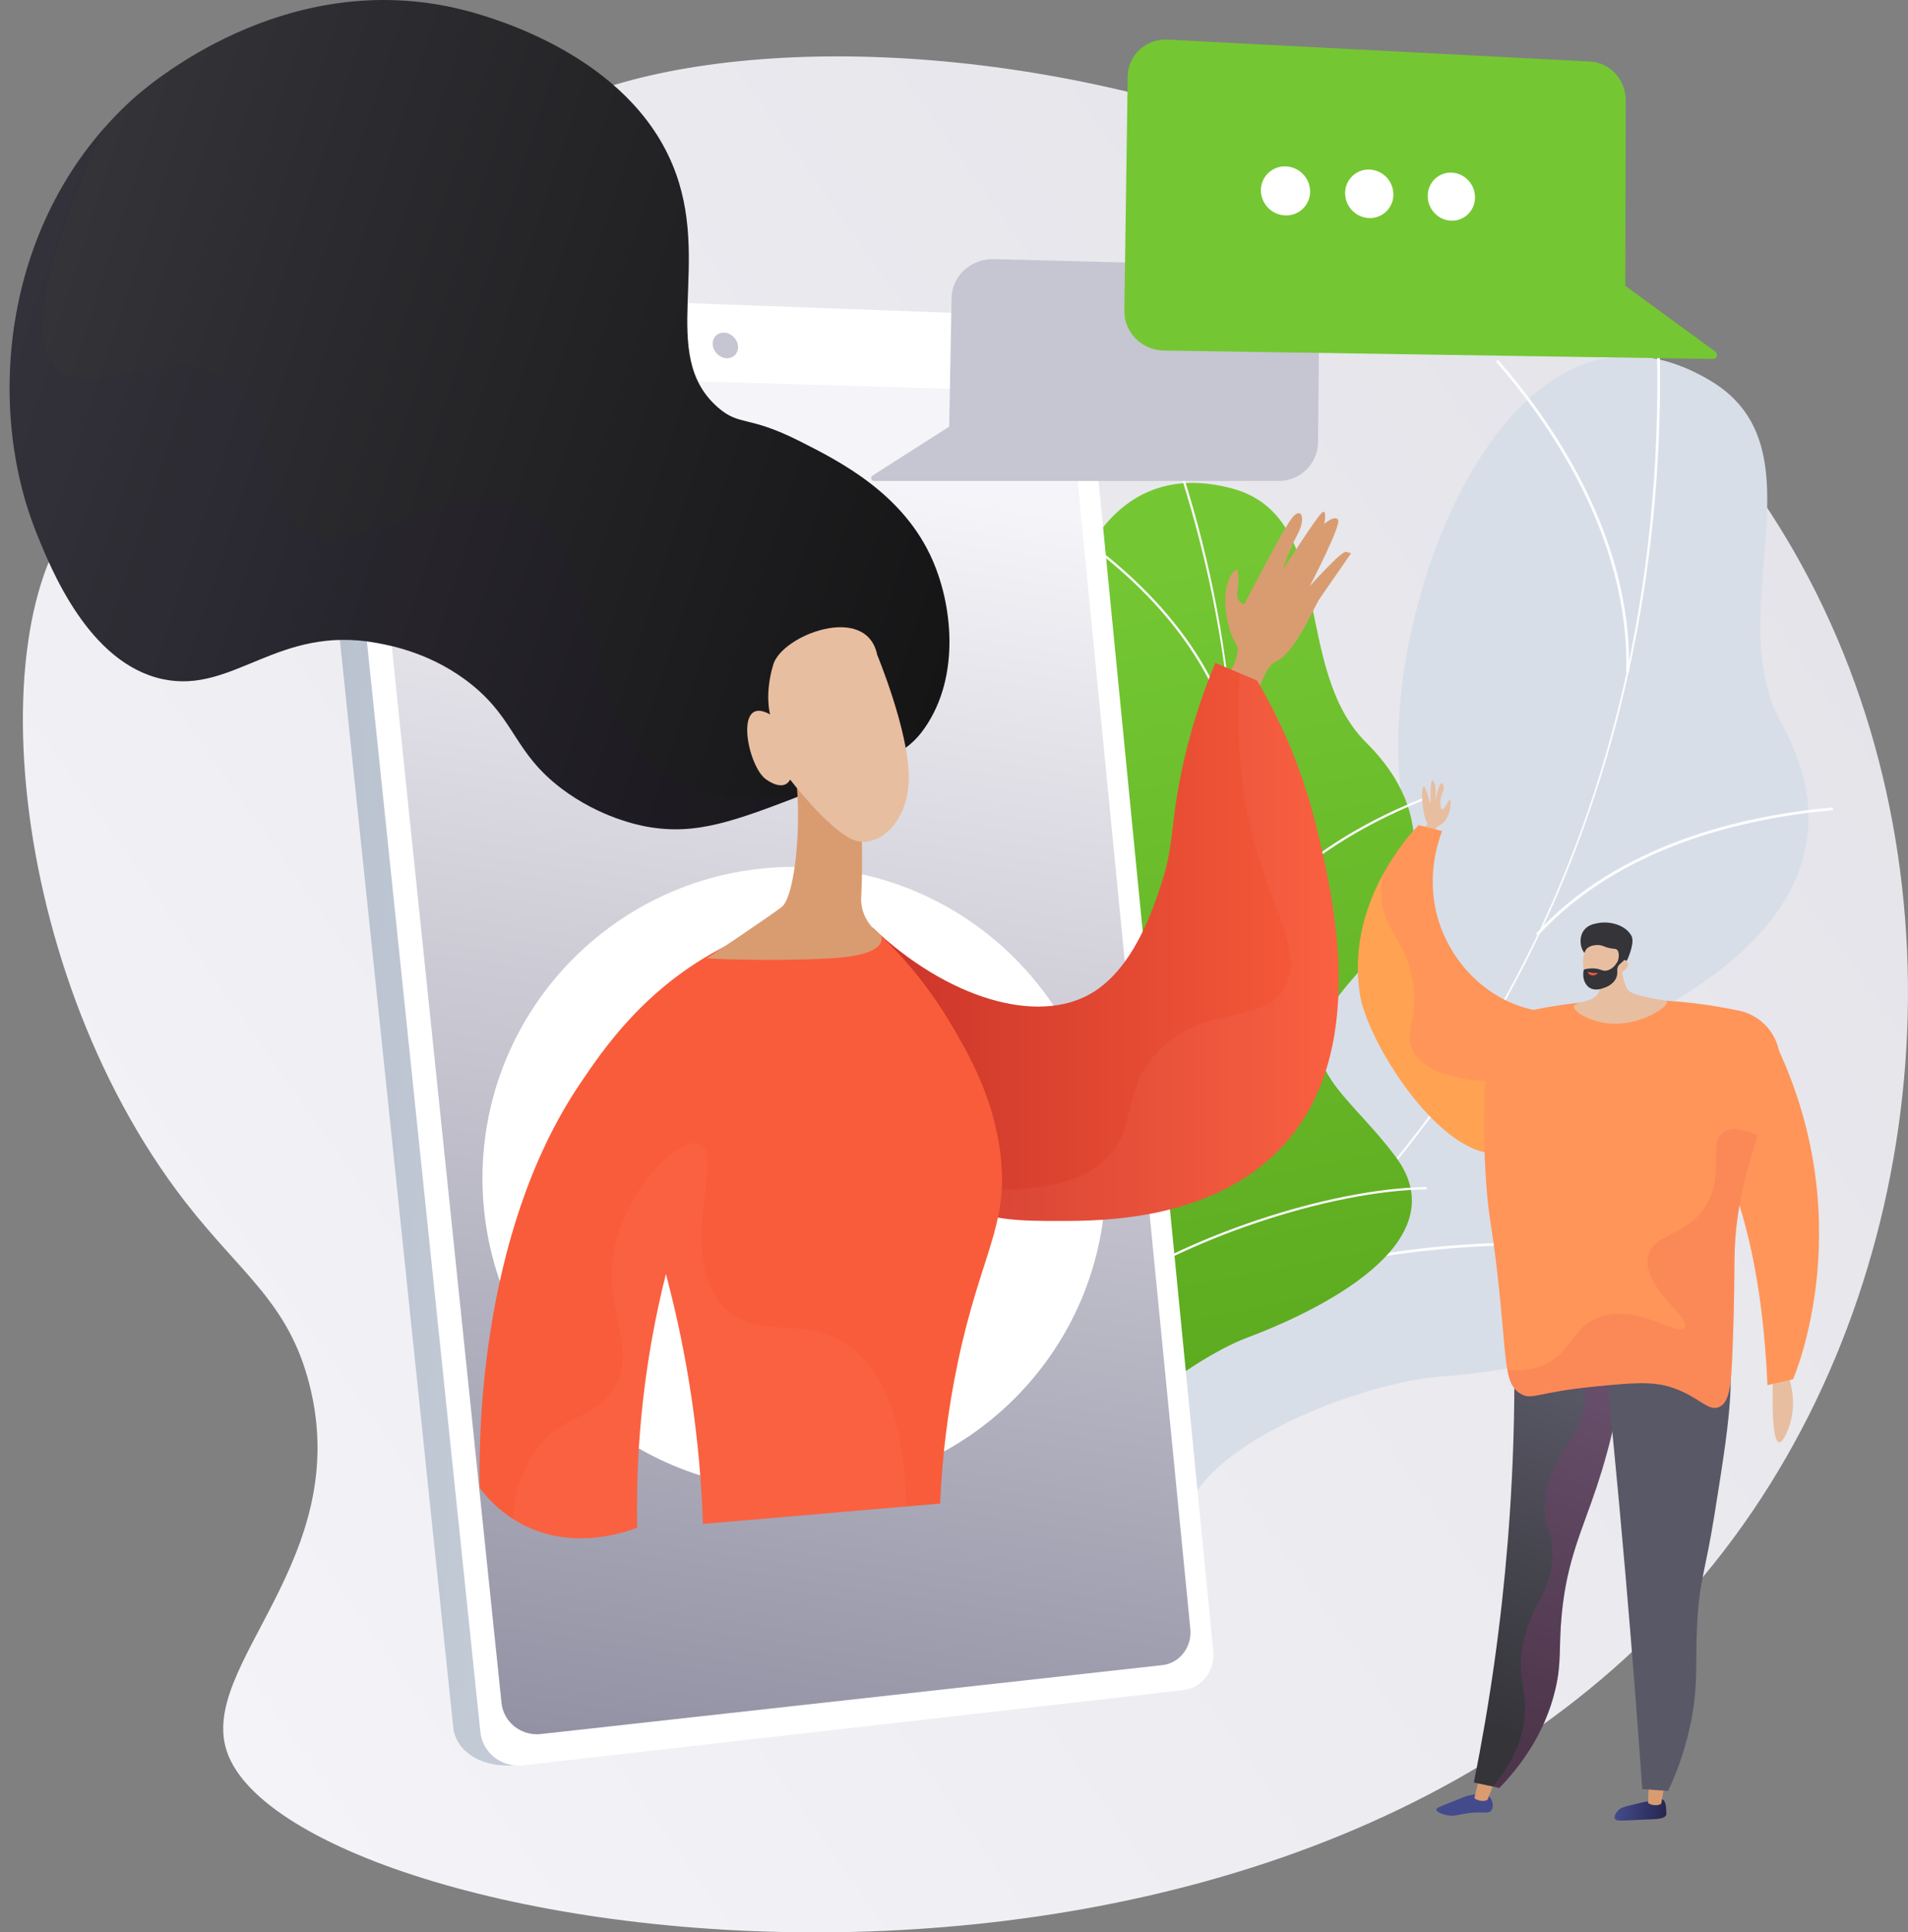 <svg width="159" height="161" viewBox="0 0 159 161" fill="none" xmlns="http://www.w3.org/2000/svg">
<rect x="0" y="0" width="159" height="161" fill="#808080" stroke="none"/>
<path d="M39.672 14.093C34.395 21.639 40.582 33.872 32.753 39.549C25.132 45.074 15.771 36.018 8.588 40.774C-2.066 47.828 -0.12 80.109 15.457 100.165C20.144 106.197 24.057 108.544 25.789 115.365C29.512 130.01 16.429 138.726 18.919 145.97C24.525 162.283 110.736 175.97 145.327 126.949C161.483 104.053 163.898 70.992 149.466 45.882C123.383 0.506 51.51 -2.839 39.672 14.093Z" fill="url(#paint0_linear_147_877)"/>
<path d="M98.338 127.754C97.242 127.662 94.936 126.494 94.462 125.943C91.299 122.27 84.933 115.778 85.007 110.656C85.02 109.781 88.886 108.799 89.397 107.972C91.71 106.747 92.588 106.467 94.214 104.224C99.016 97.603 86.888 86.106 100.193 81.288C109.939 77.759 118.437 80.792 116.695 65.51C114.953 50.228 125.882 21.757 142.556 31.733C152.125 37.459 143.264 50.911 148.474 60.315C153.425 69.251 149.881 76.944 140.409 82.857C130.937 88.77 136.314 92.755 139.522 101.314C143.376 111.594 127.398 114.15 119.922 114.704C113.902 115.153 98.871 120.344 98.338 127.754Z" fill="#D8DEE8"/>
<g style="mix-blend-mode:soft-light">
<g style="mix-blend-mode:soft-light">
<path d="M89.891 118.734L89.779 118.529C121.46 101.331 139.497 67.217 138.026 27.276L138.26 27.267C138.956 46.198 135.106 64.513 127.119 80.232C118.726 96.756 105.851 110.07 89.891 118.734Z" fill="#FCFDFE"/>
</g>
<g style="mix-blend-mode:soft-light">
<path d="M141.615 105.407C132.117 102.752 116.456 103.361 106.703 106.763L106.626 106.543C116.417 103.127 132.141 102.517 141.678 105.182L141.615 105.407Z" fill="#FCFDFE"/>
</g>
<g style="mix-blend-mode:soft-light">
<path d="M96.071 115.287L95.907 115.121C99.73 111.353 101.5 105.799 101.168 98.614C100.924 93.344 99.577 87.337 97.163 80.76L97.383 80.679C99.805 87.281 101.157 93.312 101.402 98.605C101.737 105.857 99.944 111.471 96.071 115.287Z" fill="#FCFDFE"/>
</g>
<g style="mix-blend-mode:soft-light">
<path d="M128.167 77.954L127.992 77.796C134.832 70.328 145.222 67.948 152.732 67.269L152.753 67.503C145.286 68.177 134.957 70.538 128.167 77.954Z" fill="#FCFDFE"/>
</g>
<g style="mix-blend-mode:soft-light">
<path d="M135.75 56.047L135.517 56.04C135.838 44.637 128.848 34.91 124.655 30.126L124.83 29.972C129.046 34.781 136.074 44.564 135.75 56.047Z" fill="#FCFDFE"/>
</g>
</g>
<path d="M89.871 126.766C88.982 126.947 86.892 126.557 86.388 126.231C83.038 124.061 76.503 120.404 75.376 116.34C75.183 115.646 78.01 113.976 78.223 113.206C79.767 111.704 80.396 111.281 81.161 109.13C83.421 102.788 71.175 96.508 80.571 89.624C87.454 84.581 94.872 85.011 89.955 73.339C85.038 61.666 87.076 36.639 102.563 40.668C111.452 42.979 107.567 55.659 113.862 61.884C119.845 67.8 118.826 74.698 112.713 81.561C106.599 88.425 111.769 90.33 116.285 96.353C121.712 103.585 109.68 109.301 103.9 111.465C99.245 113.209 88.571 120.787 89.871 126.766Z" fill="url(#paint1_linear_147_877)"/>
<g style="mix-blend-mode:soft-light">
<g style="mix-blend-mode:soft-light">
<path d="M81.102 121.593L80.967 121.456C102.016 100.539 108.364 69.411 97.946 38.189L98.129 38.13C103.066 52.928 104.266 68.291 101.598 82.559C98.794 97.556 91.707 111.056 81.102 121.593Z" fill="#FCFDFE"/>
</g>
<g style="mix-blend-mode:soft-light">
<path d="M118.885 99.096C110.768 99.195 98.532 103.297 91.614 108.242L91.502 108.086C98.447 103.122 110.73 99.002 118.883 98.903L118.885 99.096Z" fill="#FCFDFE"/>
</g>
<g style="mix-blend-mode:soft-light">
<path d="M85.188 117.439L85.019 117.346C87.167 113.484 87.279 108.687 85.351 103.085C83.938 98.978 81.481 94.543 78.052 89.899L78.207 89.782C81.652 94.439 84.116 98.891 85.536 103.017C87.48 108.678 87.364 113.528 85.188 117.439Z" fill="#FCFDFE"/>
</g>
<g style="mix-blend-mode:soft-light">
<path d="M101.901 80.516L101.725 80.431C105.4 72.945 113.058 68.663 118.836 66.39L118.906 66.57C113.161 68.83 105.546 73.086 101.901 80.516Z" fill="#FCFDFE"/>
</g>
<g style="mix-blend-mode:soft-light">
<path d="M102.815 61.451L102.628 61.5C100.24 52.415 92.463 46.345 88.04 43.536L88.143 43.373C92.59 46.198 100.41 52.302 102.815 61.451Z" fill="#FCFDFE"/>
</g>
</g>
<path d="M88.11 29.579L98.694 137.271C98.85 138.864 97.744 140.308 96.231 140.48L43.044 147.079C39.738 147.332 37.952 145.663 37.772 143.941L25.634 27.522C25.45 25.761 27.123 24.202 30.501 24.269L85.001 26.516C86.553 26.572 87.95 27.951 88.11 29.579Z" fill="url(#paint2_linear_147_877)"/>
<path d="M90.502 29.437L101.106 137.592C101.263 139.192 100.154 140.642 98.637 140.815L43.553 147.087C41.801 147.287 40.211 146.037 40.031 144.308L27.862 27.363C27.678 25.594 29.008 24.2 30.811 24.27L87.385 26.363C88.941 26.418 90.342 27.802 90.502 29.437Z" fill="white"/>
<path d="M89.345 35.446L99.194 135.727C99.341 137.224 98.302 138.576 96.88 138.734L45.062 144.479C43.432 144.659 41.958 143.491 41.791 141.882L30.583 33.966C30.412 32.321 31.644 31.016 33.316 31.064L86.429 32.595C87.885 32.639 89.195 33.923 89.345 35.446Z" fill="url(#paint3_linear_147_877)"/>
<path d="M61.498 28.816C61.556 29.404 61.136 29.866 60.557 29.848C59.979 29.829 59.458 29.337 59.399 28.747C59.339 28.157 59.762 27.697 60.342 27.715C60.922 27.733 61.438 28.228 61.498 28.816Z" fill="#C6C5D2"/>
<g style="mix-blend-mode:soft-light">
<path d="M66.179 124.128C80.523 124.128 92.152 112.509 92.152 98.177C92.152 83.845 80.523 72.227 66.179 72.227C51.834 72.227 40.205 83.845 40.205 98.177C40.205 112.509 51.834 124.128 66.179 124.128Z" fill="white"/>
</g>
<path d="M102.091 56.7C102.091 56.7 103.582 54.464 103.009 53.661C102.435 52.859 101.861 50.453 102.205 48.962C102.549 47.471 103.123 47.472 103.123 47.472C103.227 48.059 103.227 48.66 103.123 49.248C102.948 50.223 103.693 50.342 103.693 50.342C103.693 50.342 106.852 44.205 107.655 43.173C108.459 42.141 108.86 43.173 108.114 44.548C107.369 45.924 106.91 47.472 106.91 47.472C106.91 47.472 109.606 43.251 110.121 42.754C110.637 42.256 110.351 43.66 110.351 43.66C110.351 43.66 111.154 42.915 111.498 43.288C111.842 43.66 109.146 48.847 109.146 48.847C109.146 48.847 111.785 45.867 112.186 45.981L112.588 46.098C112.588 46.098 110.506 49.108 109.99 49.853C109.474 50.598 107.941 54.41 106.278 55.155C105.13 55.669 104.442 59.224 104.442 59.224L102.091 56.7Z" fill="#D99C71"/>
<path d="M101.276 55.231L104.75 56.697C106.98 60.479 108.641 64.568 109.681 68.833C111.078 74.597 114.262 87.737 106.742 95.651C101.008 101.687 91.867 101.73 88.391 101.728C85.176 101.728 82.312 101.748 79.581 100.203C73.607 96.826 71.165 87.656 72.709 77.293C78.944 83.18 86.406 85.409 90.929 82.77C94.487 80.695 96.113 75.675 96.807 73.541C97.838 70.367 97.52 68.883 98.418 64.488C99.066 61.317 100.023 58.216 101.276 55.231Z" fill="url(#paint4_linear_147_877)"/>
<g style="mix-blend-mode:multiply" opacity="0.3">
<path style="mix-blend-mode:multiply" opacity="0.3" d="M92.77 95.866C94.665 93.312 93.671 90.367 96.726 87.396C100.588 83.64 105.182 85.428 107.039 82.315C108.557 79.773 106.578 76.766 105.061 72.01C103.885 68.32 102.819 63.053 103.289 56.081L104.749 56.697C106.979 60.48 108.64 64.569 109.68 68.833C111.077 74.598 114.261 87.737 106.741 95.651C101.007 101.687 91.866 101.731 88.389 101.729C85.175 101.729 82.311 101.749 79.58 100.204C78.821 99.773 78.117 99.252 77.483 98.652C87.129 100.012 91.068 98.158 92.77 95.866Z" fill="url(#paint5_linear_147_877)"/>
</g>
<path d="M39.974 123.962C39.908 120.753 39.736 103.056 48.312 90.329C50.278 87.412 53.756 82.251 60.434 78.835C62.515 77.773 64.719 76.969 66.996 76.443L72.709 77.291C75.253 79.604 77.439 82.282 79.195 85.237C80.579 87.571 82.87 91.428 83.4 96.41C84.017 102.216 81.706 104.504 79.811 113.546C79 117.409 78.51 121.331 78.344 125.274L58.579 126.971C58.463 123.511 58.154 120.06 57.653 116.635C57.135 113.099 56.414 109.596 55.492 106.143C53.755 113.051 52.95 120.159 53.098 127.28C52.298 127.595 47.791 129.282 43.447 126.971C42.082 126.236 40.896 125.208 39.974 123.962Z" fill="url(#paint6_linear_147_877)"/>
<path d="M67.342 66.053C72.632 64.003 75.278 62.978 76.764 61.054C80.011 56.849 79.468 50.72 77.737 46.727C75.308 41.126 69.981 38.442 66.61 36.742C62.277 34.56 61.639 35.538 59.812 33.934C54.759 29.5 59.431 21.849 56.039 13.714C52.297 4.738 41.386 1.528 38.596 0.825C23.73 -2.921 12.172 7.243 11.006 8.306C0.203 18.139 -1.249 33.761 3.045 44.422C4.271 47.469 7.414 55.266 13.552 56.583C19.464 57.851 23.137 52.032 31.43 53.574C32.589 53.789 36.102 54.441 39.332 57.062C42.984 60.022 42.836 62.7 46.781 65.693C49.982 68.12 53.242 68.756 53.897 68.875C58.013 69.62 61.179 68.441 67.342 66.053Z" fill="url(#paint7_linear_147_877)"/>
<g style="mix-blend-mode:multiply" opacity="0.3">
<path style="mix-blend-mode:multiply" opacity="0.3" d="M8.692 10.656C2.812 23.69 2.731 29.047 4.867 30.835C7.856 33.335 14.47 28.253 19.262 31.791C23.571 34.974 20.89 41.057 24.879 43.877C29.923 47.442 36.685 39.474 43.203 42.225C50.961 45.499 47.56 59.393 55.669 64.668C58.124 66.266 61.901 67.242 67.991 65.8L67.339 66.053C61.177 68.441 58.011 69.62 53.894 68.872C53.239 68.755 49.981 68.114 46.778 65.69C42.831 62.697 42.983 60.019 39.33 57.059C36.097 54.438 32.586 53.786 31.427 53.571C23.135 52.031 19.461 57.848 13.55 56.58C7.411 55.263 4.27 47.466 3.042 44.419C-0.921 34.575 0.013 20.497 8.692 10.656Z" fill="url(#paint8_linear_147_877)"/>
</g>
<path d="M71.767 67.858C71.767 67.858 71.928 71.98 71.767 74.747C71.65 76.773 73.402 77.927 73.402 77.927C73.402 77.927 74.365 79.575 69.159 79.852C63.952 80.13 58.885 79.852 58.885 79.852C58.885 79.852 63.976 76.468 65.139 75.571C66.302 74.674 66.926 67.951 66.181 63.694L71.767 67.858Z" fill="#D99C71"/>
<path d="M73.099 54.556C73.099 54.556 75.748 60.94 75.734 64.796C75.72 68.653 73.021 70.864 70.974 69.914C68.926 68.965 65.842 64.951 65.842 64.951C65.842 64.951 65.427 66.031 63.856 64.951C62.285 63.871 61.12 57.806 64.173 59.525C64.173 59.525 63.69 57.825 64.443 55.359C65.196 52.894 72.206 50.235 73.099 54.556Z" fill="#E8BEA0"/>
<g style="mix-blend-mode:multiply" opacity="0.3">
<path style="mix-blend-mode:multiply" opacity="0.3" d="M51.091 115.769C53.388 112.168 49.886 109.046 51.374 103.347C52.643 98.484 56.777 94.688 58.297 95.301C60.399 96.149 56.271 104.918 60.416 108.993C63.168 111.699 66.754 109.573 70.447 111.958C72.882 113.533 75.329 117.045 75.52 125.516L58.581 126.97C58.465 123.51 58.156 120.059 57.654 116.634C57.137 113.098 56.415 109.595 55.494 106.143C53.757 113.05 52.952 120.158 53.099 127.279C52.299 127.594 47.793 129.281 43.449 126.97C43.206 126.841 42.977 126.705 42.758 126.565C42.87 124.698 43.349 122.562 44.734 120.71C46.985 117.7 49.43 118.374 51.091 115.769Z" fill="url(#paint9_linear_147_877)"/>
</g>
<g style="mix-blend-mode:multiply">
<path style="mix-blend-mode:multiply" d="M82.817 21.591L106.772 22.204C107.624 22.227 108.433 22.584 109.026 23.196C109.619 23.809 109.947 24.629 109.942 25.481L109.833 36.85C109.825 37.706 109.479 38.524 108.871 39.127C108.263 39.73 107.441 40.07 106.584 40.072H82.495C82.486 40.072 82.477 40.072 82.468 40.072H72.849C72.795 40.074 72.742 40.058 72.698 40.027C72.654 39.996 72.622 39.951 72.606 39.9C72.591 39.848 72.593 39.793 72.612 39.743C72.632 39.693 72.668 39.65 72.714 39.623L79.101 35.546L79.298 24.837C79.333 22.994 80.912 21.541 82.817 21.591Z" fill="url(#paint10_linear_147_877)"/>
</g>
<path style="mix-blend-mode:multiply" d="M142.934 29.288L135.441 23.816L135.475 8.332C135.479 6.649 134.162 5.216 132.527 5.131L97.323 3.301C95.503 3.206 94 4.576 93.975 6.363L93.697 25.88C93.671 27.689 95.144 29.18 96.978 29.206L128.207 29.685L132.452 29.751L142.752 29.909C143.07 29.916 143.199 29.481 142.934 29.288Z" fill="url(#paint11_linear_147_877)"/>
<path d="M109.177 15.976C109.175 16.243 109.12 16.506 109.014 16.75C108.909 16.995 108.755 17.216 108.562 17.4C108.37 17.584 108.142 17.727 107.893 17.822C107.643 17.916 107.377 17.959 107.111 17.949C106.563 17.93 106.045 17.699 105.665 17.305C105.285 16.91 105.073 16.383 105.075 15.836C105.077 15.568 105.133 15.304 105.24 15.058C105.346 14.813 105.501 14.591 105.696 14.407C105.89 14.223 106.119 14.08 106.37 13.987C106.621 13.894 106.889 13.852 107.156 13.864C107.701 13.887 108.216 14.12 108.592 14.514C108.969 14.907 109.179 15.431 109.177 15.976Z" fill="white"/>
<path d="M116.115 16.217C116.115 16.479 116.063 16.739 115.96 16.98C115.858 17.221 115.708 17.44 115.519 17.622C115.331 17.804 115.107 17.947 114.863 18.041C114.618 18.135 114.356 18.179 114.094 18.17C113.554 18.148 113.044 17.918 112.671 17.527C112.298 17.137 112.092 16.617 112.095 16.077C112.095 15.814 112.148 15.554 112.252 15.312C112.355 15.07 112.506 14.851 112.696 14.669C112.886 14.487 113.11 14.345 113.356 14.251C113.603 14.158 113.865 14.115 114.128 14.126C114.666 14.15 115.173 14.382 115.543 14.772C115.914 15.162 116.119 15.679 116.115 16.217Z" fill="white"/>
<path d="M122.917 16.452C122.91 17.556 122.026 18.423 120.939 18.388C119.853 18.353 118.969 17.426 118.976 16.316C118.984 15.206 119.875 14.343 120.965 14.383C122.055 14.424 122.923 15.35 122.917 16.452Z" fill="white"/>
<path d="M120.833 66.641C120.716 66.601 120.396 67.481 120.178 67.42C120.039 67.382 120.023 66.987 120.032 66.789C120.061 66.131 120.437 65.831 120.271 65.418C120.246 65.356 120.2 65.243 120.132 65.239C119.923 65.233 119.681 66.321 119.583 66.841C119.642 66.408 119.708 65.572 119.532 65.203C119.508 65.153 119.437 65.005 119.371 65.014C119.304 65.023 119.28 65.151 119.263 65.253C119.16 65.841 119.253 66.868 119.2 66.882C119.137 66.898 118.83 65.514 118.644 65.534C118.483 65.551 118.438 66.62 118.631 67.602C118.709 68 118.792 68.403 118.977 68.659L118.44 69.248L119.365 69.692L119.758 68.875C119.832 68.849 119.904 68.816 119.973 68.779C120.913 68.275 120.98 66.692 120.833 66.641Z" fill="#E8BEA0"/>
<path d="M118.214 68.748L120.173 69.24C119.747 70.37 118.952 72.974 119.706 76.086C120.474 79.243 122.715 82.079 125.706 83.454C128.145 84.573 129.485 84.05 129.981 85.001C131.057 87.067 129.397 96.389 124.401 96.103C119.644 95.832 113.935 86.736 113.323 82.823C112.147 75.298 117.395 69.607 118.214 68.748Z" fill="url(#paint12_linear_147_877)"/>
<path style="mix-blend-mode:multiply" opacity="0.3" d="M117.692 87.447C116.995 85.891 118.276 84.748 117.692 81.551C117.103 78.335 115.481 77.712 115.151 75.2C115.049 74.39 115.097 73.568 115.292 72.776C113.904 75.293 112.693 78.795 113.324 82.823C113.937 86.736 119.645 95.834 124.402 96.103C126.879 96.245 126.248 92.064 127.906 90.183C120.662 90.397 118.36 88.939 117.692 87.447Z" fill="url(#paint13_linear_147_877)"/>
<path d="M148.81 114.131C148.81 114.131 150.18 116.725 148.81 119.539C147.44 122.352 147.744 114.918 147.744 114.918L148.81 114.131Z" fill="#E8BEA0"/>
<path d="M147.288 115.408L149.42 114.918C149.42 114.918 155.508 101.1 147.288 85.605L141.047 92.853C141.047 92.853 146.527 97.74 147.288 115.408Z" fill="url(#paint14_linear_147_877)"/>
<path d="M138.615 149.973C138.837 150.177 138.849 150.653 138.86 150.965C138.864 151.104 138.866 151.173 138.848 151.221C138.713 151.571 138.02 151.565 136.931 151.61C135.209 151.68 134.691 151.785 134.573 151.521C134.462 151.274 134.79 150.903 134.826 150.862C135.024 150.641 135.256 150.57 135.702 150.454C136.526 150.238 137.08 150.126 137.248 150.092C138.295 149.877 138.47 149.838 138.615 149.973Z" fill="url(#paint15_linear_147_877)"/>
<path d="M137.406 148.256L137.338 150.214C137.392 150.306 137.987 150.557 138.434 150.291L138.772 148.351L137.406 148.256Z" fill="#D99C71"/>
<path d="M124.11 149.698C124.407 149.989 124.501 150.556 124.272 150.849C124.044 151.142 123.678 150.95 122.66 151.034C121.57 151.125 121.299 151.397 120.546 151.233C120.242 151.166 119.702 150.993 119.701 150.779C119.701 150.628 119.965 150.536 120.849 150.187C122.104 149.691 122.097 149.669 122.367 149.609C123.04 149.46 123.719 149.31 124.11 149.698Z" fill="url(#paint16_linear_147_877)"/>
<path d="M123.316 147.956L122.865 149.805C122.912 149.901 123.486 150.197 123.953 149.965L124.672 148.156L123.316 147.956Z" fill="#D99C71"/>
<path d="M126.059 107.843C126.335 114.693 126.199 121.553 125.65 128.386C125.107 135.146 124.162 141.867 122.818 148.515L124.944 148.967C126.629 147.222 128.726 144.504 129.609 140.773C130.157 138.458 129.871 137.299 130.147 134.472C130.585 129.972 131.831 127.56 133.055 123.884C134.154 120.581 135.405 115.753 135.873 109.364L126.059 107.843Z" fill="url(#paint17_linear_147_877)"/>
<path style="mix-blend-mode:multiply" opacity="0.3" d="M127.032 136.444C127.813 133.356 129.316 132.541 129.368 129.626C129.406 127.565 128.664 127.396 128.714 125.425C128.789 122.432 130.544 120.864 131.427 118.981C132.357 116.993 132.715 113.8 130.207 108.488L135.871 109.363C135.404 115.752 134.152 120.58 133.052 123.883C131.826 127.558 130.583 129.971 130.145 134.471C129.869 137.298 130.155 138.457 129.606 140.772C128.723 144.503 126.628 147.22 124.942 148.966L124.401 148.849C126.222 146.678 126.865 144.74 127.029 143.167C127.297 140.609 126.245 139.557 127.032 136.444Z" fill="url(#paint18_linear_147_877)"/>
<path d="M133.143 107.462C133.985 115.218 134.755 123.12 135.454 131.171C135.976 137.21 136.444 143.176 136.856 149.067L139.011 149.216C139.894 147.345 140.542 145.372 140.938 143.341C141.537 140.249 141.264 138.444 141.429 135.263C141.616 131.695 142.119 130.892 142.846 126.365C144.319 117.176 145.056 112.582 142.722 109.873C141.961 108.993 139.613 106.81 133.143 107.462Z" fill="url(#paint19_linear_147_877)"/>
<path d="M148.059 89.966C148.994 87.485 147.509 84.751 144.913 84.205C138.431 82.835 131.718 83.009 125.317 84.715C125.157 84.757 125.013 84.844 124.901 84.966C124.79 85.087 124.715 85.238 124.686 85.4C124.367 87.178 124.048 88.957 123.73 90.736C123.623 93.326 123.661 95.918 123.843 98.503C124.063 101.647 124.279 101.694 124.784 106.13C125.607 113.365 125.262 115.254 126.717 116.123C127.664 116.688 128.006 116.006 132.835 115.529C136.073 115.208 137.726 115.062 139.366 115.615C141.599 116.373 142.344 117.637 143.267 117.225C144.151 116.83 144.264 115.306 144.37 112.649C144.536 108.551 144.526 105.765 144.542 104.769C144.612 100.194 145.773 96.701 147.258 92.228C147.523 91.429 147.792 90.674 148.059 89.966Z" fill="url(#paint20_linear_147_877)"/>
<path d="M134.888 78.795C134.926 79.697 135.054 80.593 135.271 81.469C135.447 82.177 135.559 82.356 135.695 82.5C135.899 82.715 136.202 82.889 137.872 83.21C138.781 83.385 138.897 83.372 138.923 83.46C139.043 83.889 136.675 85.498 134.128 85.276C132.569 85.14 131.115 84.333 131.177 83.865C131.238 83.398 132.797 83.563 133.213 82.695C133.505 82.091 133.096 81.278 132.637 80.61C133.005 79.819 134.518 79.587 134.888 78.795Z" fill="#E8BEA0"/>
<path d="M132.041 79.403C131.65 78.936 131.583 78.093 131.975 77.535C132.312 77.056 132.878 76.96 133.218 76.902C134.2 76.736 135.469 77.082 135.951 77.968C136.237 78.493 135.74 79.642 135.664 79.847C135.577 80.081 135.403 80.168 135.247 80.348C135.03 80.599 134.692 80.998 134.137 81.663C134.07 81.436 133.983 81.216 133.878 81.005C133.74 80.73 133.568 80.474 133.366 80.243C132.82 79.642 132.412 79.841 132.041 79.403Z" fill="#343439"/>
<path d="M134.947 81.085C134.947 81.085 134.354 82.185 133.056 82.169C131.893 82.156 131.585 79.57 132.297 78.98C132.534 78.782 133.024 78.68 133.432 78.771C133.672 78.825 133.758 78.92 134.154 78.999C134.519 79.074 134.618 79.029 134.731 79.116C134.873 79.224 134.988 79.498 134.801 80.269C135.01 80.036 135.268 79.934 135.463 80.012C135.53 80.044 135.586 80.093 135.626 80.154C135.803 80.44 135.552 80.833 134.947 81.085Z" fill="#E8BEA0"/>
<path d="M134.778 78.956C134.724 79.001 134.906 79.199 134.934 79.493C134.99 80.064 134.447 80.782 133.859 80.872C133.508 80.925 133.404 80.719 132.823 80.689C132.54 80.675 132.256 80.707 131.983 80.782C131.834 81.419 132.041 82.036 132.474 82.304C132.941 82.592 133.509 82.372 133.746 82.28C133.905 82.218 134.413 82.022 134.658 81.533C134.914 81.025 134.621 80.742 134.927 80.39C135.081 80.215 135.291 80.129 135.482 79.791C135.523 79.719 135.559 79.643 135.588 79.565C135.27 79.265 134.853 78.891 134.778 78.956Z" fill="#343439"/>
<path d="M132.412 80.993C132.412 80.993 132.669 81.109 133.1 81.063C133.121 81.063 133.145 81.063 133.148 81.076C133.16 81.116 132.892 81.315 132.633 81.257C132.449 81.216 132.299 81.052 132.321 81.007C132.33 80.987 132.371 80.988 132.412 80.993Z" fill="#F95C3A"/>
<path style="mix-blend-mode:multiply" opacity="0.3" d="M128.595 113.749C130.971 112.736 130.957 110.641 133.176 109.767C136.341 108.519 139.838 111.419 140.385 110.615C140.953 109.779 136.776 107.213 137.332 104.683C137.774 102.672 140.69 103.029 142.252 100.277C143.734 97.667 142.298 95.252 143.611 94.346C144.081 94.02 144.911 93.892 146.484 94.584C145.387 98.007 144.599 101.026 144.542 104.769C144.526 105.766 144.536 108.551 144.37 112.649C144.264 115.306 144.151 116.83 143.267 117.225C142.346 117.637 141.599 116.37 139.366 115.615C137.726 115.06 136.073 115.206 132.835 115.529C128.006 116.006 127.664 116.688 126.718 116.123C126.101 115.755 125.808 115.201 125.612 114.139C126.58 114.243 127.607 114.169 128.595 113.749Z" fill="url(#paint21_linear_147_877)"/>
<defs>
<linearGradient id="paint0_linear_147_877" x1="-2.582" y1="133.843" x2="167.633" y2="13.527" gradientUnits="userSpaceOnUse">
<stop stop-color="#F5F4F8"/>
<stop offset="1" stop-color="#E1E1E7"/>
</linearGradient>
<linearGradient id="paint1_linear_147_877" x1="87.993" y1="48.847" x2="104.075" y2="131.173" gradientUnits="userSpaceOnUse">
<stop stop-color="#74C733"/>
<stop offset="1" stop-color="#57A41B"/>
</linearGradient>
<linearGradient id="paint2_linear_147_877" x1="24.459" y1="85.451" x2="99.718" y2="86.95" gradientUnits="userSpaceOnUse">
<stop stop-color="#B7C0CE"/>
<stop offset="1" stop-color="#EBEFF2"/>
</linearGradient>
<linearGradient id="paint3_linear_147_877" x1="73.5" y1="40.5" x2="55.538" y2="158.006" gradientUnits="userSpaceOnUse">
<stop stop-color="#F5F4F8"/>
<stop offset="1" stop-color="#88879B"/>
</linearGradient>
<linearGradient id="paint4_linear_147_877" x1="111.556" y1="78.48" x2="72.257" y2="78.48" gradientUnits="userSpaceOnUse">
<stop stop-color="#F95C3A"/>
<stop offset="1" stop-color="#C93329"/>
</linearGradient>
<linearGradient id="paint5_linear_147_877" x1="235651" y1="84409.6" x2="258581" y2="84409.6" gradientUnits="userSpaceOnUse">
<stop stop-color="#FF9085"/>
<stop offset="1" stop-color="#FB6FBB"/>
</linearGradient>
<linearGradient id="paint6_linear_147_877" x1="322001" y1="116411" x2="354467" y2="116411" gradientUnits="userSpaceOnUse">
<stop stop-color="#F95C3A"/>
<stop offset="1" stop-color="#FF9559"/>
</linearGradient>
<linearGradient id="paint7_linear_147_877" x1="82.482" y1="46.147" x2="3.218" y2="20.259" gradientUnits="userSpaceOnUse">
<stop stop-color="#151516"/>
<stop offset="1" stop-color="#343439"/>
</linearGradient>
<linearGradient id="paint8_linear_147_877" x1="528103" y1="84330.2" x2="624121" y2="84330.2" gradientUnits="userSpaceOnUse">
<stop stop-color="#311944"/>
<stop offset="1" stop-color="#6B3976"/>
</linearGradient>
<linearGradient id="paint9_linear_147_877" x1="242300" y1="79464.2" x2="266729" y2="79464.2" gradientUnits="userSpaceOnUse">
<stop stop-color="#FF9085"/>
<stop offset="1" stop-color="#FB6FBB"/>
</linearGradient>
<linearGradient id="paint10_linear_147_877" x1="82324.6" y1="5756.79" x2="83025.3" y2="8150.7" gradientUnits="userSpaceOnUse">
<stop stop-color="#C6C5D2"/>
<stop offset="1" stop-color="#343439"/>
</linearGradient>
<linearGradient id="paint11_linear_147_877" x1="378938" y1="16515.7" x2="367060" y2="50616.3" gradientUnits="userSpaceOnUse">
<stop stop-color="#98DD62"/>
<stop offset="1" stop-color="#74C733"/>
</linearGradient>
<linearGradient id="paint12_linear_147_877" x1="11312.1" y1="61934.3" x2="8750.35" y2="75245.5" gradientUnits="userSpaceOnUse">
<stop stop-color="#FF9559"/>
<stop offset="1" stop-color="#C93329"/>
</linearGradient>
<linearGradient id="paint13_linear_147_877" x1="10831.5" y1="50401.8" x2="7244.35" y2="54719" gradientUnits="userSpaceOnUse">
<stop stop-color="#FFC444"/>
<stop offset="1" stop-color="#F36F56"/>
</linearGradient>
<linearGradient id="paint14_linear_147_877" x1="31702.6" y1="58979" x2="37147.9" y2="70762.4" gradientUnits="userSpaceOnUse">
<stop stop-color="#FF9559"/>
<stop offset="1" stop-color="#C93329"/>
</linearGradient>
<linearGradient id="paint15_linear_147_877" x1="134.607" y1="150.598" x2="138.861" y2="150.983" gradientUnits="userSpaceOnUse">
<stop stop-color="#444B8C"/>
<stop offset="1" stop-color="#26264F"/>
</linearGradient>
<linearGradient id="paint16_linear_147_877" x1="8194.89" y1="7368.44" x2="8552.73" y2="7445.19" gradientUnits="userSpaceOnUse">
<stop stop-color="#444B8C"/>
<stop offset="1" stop-color="#26264F"/>
</linearGradient>
<linearGradient id="paint17_linear_147_877" x1="120.382" y1="142.474" x2="131.106" y2="114.599" gradientUnits="userSpaceOnUse">
<stop stop-color="#343439"/>
<stop offset="1" stop-color="#595866"/>
</linearGradient>
<linearGradient id="paint18_linear_147_877" x1="11459" y1="118336" x2="1189.33" y2="111776" gradientUnits="userSpaceOnUse">
<stop stop-color="#311944"/>
<stop offset="1" stop-color="#893976"/>
</linearGradient>
<linearGradient id="paint19_linear_147_877" x1="-13744.9" y1="121581" x2="-3012.35" y2="116158" gradientUnits="userSpaceOnUse">
<stop stop-color="#343439"/>
<stop offset="1" stop-color="#595866"/>
</linearGradient>
<linearGradient id="paint20_linear_147_877" x1="69811.2" y1="68236.3" x2="73311.6" y2="83767.4" gradientUnits="userSpaceOnUse">
<stop stop-color="#FF9559"/>
<stop offset="1" stop-color="#F95C3A"/>
</linearGradient>
<linearGradient id="paint21_linear_147_877" x1="-6326.63" y1="56744.8" x2="-13488.6" y2="41871.8" gradientUnits="userSpaceOnUse">
<stop stop-color="#FFC444"/>
<stop offset="1" stop-color="#F36F56"/>
</linearGradient>
</defs>
</svg>
